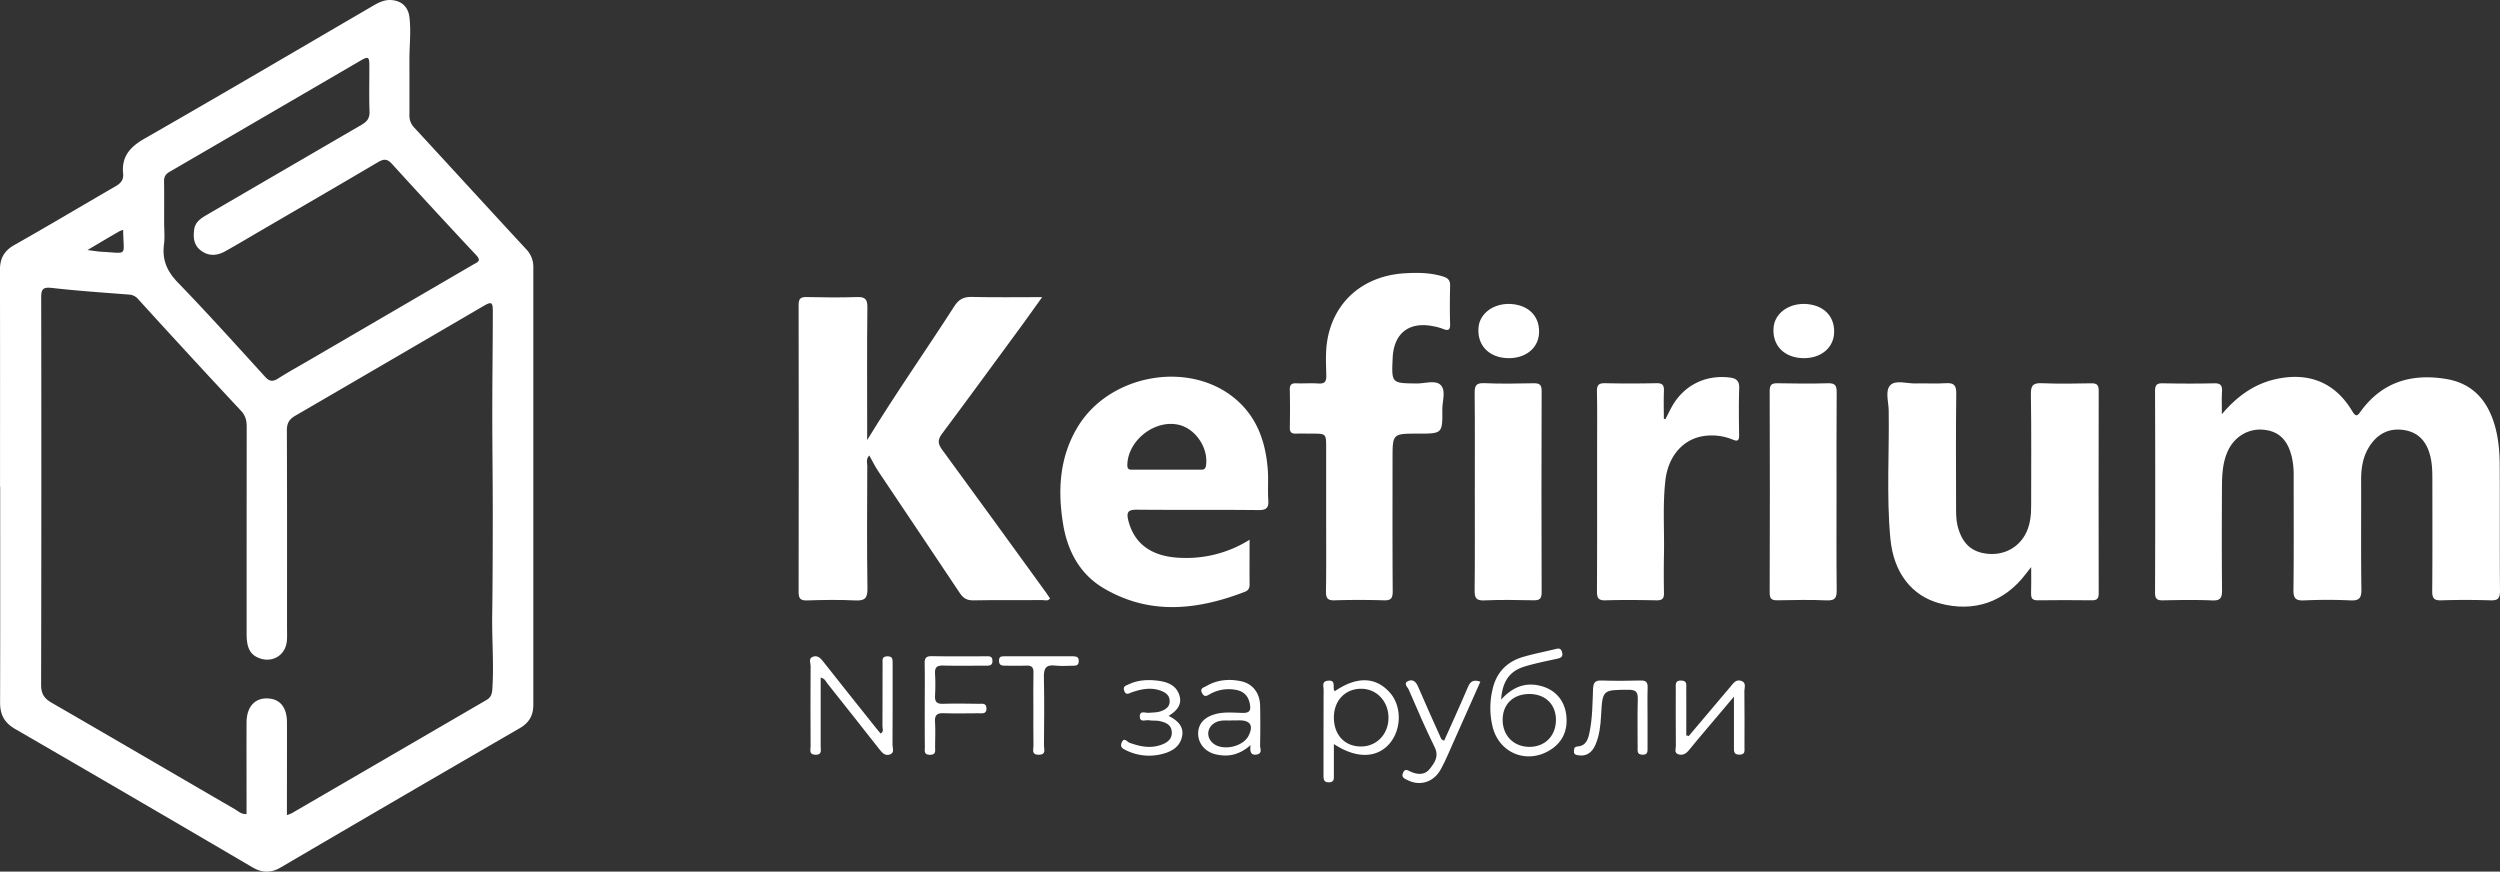 <svg id="Слой_1" data-name="Слой 1" xmlns="http://www.w3.org/2000/svg" viewBox="0 0 1684.02 587.14"><rect x="0" y="0" width="1684.02" height="587.14" fill="#333333" stroke="none"/><defs><style>.cls-1{fill:#fff;}</style></defs><path class="cls-1" d="M106,588.41c0-48.64.07-97.29-.06-145.94,0-7.76,2.77-13,9.76-16.9,22.72-12.83,45.13-26.22,67.72-39.3,3.54-2,6-4.18,5.49-8.88-1.11-11.23,4.57-17.81,14.25-23.35,51.54-29.51,102.74-59.63,154.05-89.55,3.92-2.29,7.82-4.29,12.65-3.87,6.81.59,11.07,4.68,11.91,11.49,1.17,9.43,0,18.84,0,28.25,0,12.58.05,25.15,0,37.72a11.58,11.58,0,0,0,3.3,8.49c25.18,27.27,50.21,54.69,75.42,81.93a16.9,16.9,0,0,1,4.74,12.16q0,147.29,0,294.58c0,7.21-2.73,12.12-9.18,15.85q-80.61,46.68-161,93.8c-6.53,3.82-12.49,3.72-19-.09Q196.29,798,116.3,751.67c-7.48-4.31-10.29-9.77-10.26-18,.14-48.42.07-96.84.07-145.26Zm193.24,221.2a25.12,25.12,0,0,0,3.18-1.2q65.66-38.17,131.31-76.36c2.89-1.68,3.66-3.91,3.88-7.15,1.14-16.67-.31-33.31-.08-50,.32-23.18.38-46.36.38-69.54,0-22.28-.33-44.55-.32-66.83,0-22.73.34-45.46.36-68.19,0-6.44-.91-6.78-6.43-3.56Q368.29,503.73,305,540.53c-4.24,2.45-5.81,5.12-5.79,10.06.2,44.15.12,88.31.11,132.46,0,3.15.17,6.33-.13,9.45-.89,9.21-9.32,14.56-18,11.6-6.46-2.2-9.08-6.79-9.09-16.3q0-69.94.06-139.89c0-4.24-.86-7.5-4-10.82q-34.8-37.26-69.1-75a8.62,8.62,0,0,0-6.28-3.11c-17.27-1.34-34.57-2.5-51.77-4.46-6-.68-7.29.7-7.28,6.44q.23,130.42-.06,260.85c0,6.14,2.11,9.25,7.11,12.13,41.12,23.75,82.09,47.75,123.17,71.57,2.38,1.38,4.55,3.66,8.11,3.41V802.1c0-18.24-.06-36.49,0-54.74,0-10.42,5.31-16.5,13.85-16.34s13.31,5.86,13.36,16c.08,12.84,0,25.68,0,38.52ZM216.54,409.8c0,5.18.54,10.43-.11,15.52-1.32,10.37,2.1,18.08,9.47,25.67,20,20.67,39.29,42.13,58.7,63.42,2.84,3.11,5.08,3.4,8.57,1.2,7-4.44,14.33-8.48,21.53-12.68q55.11-32.13,110.23-64.26c2.55-1.48,5.54-2.28,1.92-6.14Q398.24,402,370.05,371c-3.33-3.67-5.66-3.44-9.59-1.12-26.16,15.47-52.46,30.67-78.72,46-8,4.64-15.89,9.4-23.95,13.89-5.22,2.9-10.63,3.61-15.94-.05s-5.79-8.81-5.09-14.42c.67-5.36,4.78-7.82,8.94-10.24q51.92-30.24,103.86-60.45c3.73-2.16,5.5-4.46,5.34-9-.37-10.12-.09-20.27-.12-30.4,0-6.55-.61-6.92-6.27-3.62Q284.36,339,220.18,376.32c-2.74,1.59-3.74,3.4-3.69,6.45C216.63,391.77,216.54,400.79,216.54,409.8ZM164.91,429c4.44.55,7.1,1.05,9.77,1.18,18,.88,14.42,3.52,14.27-14.75a14.44,14.44,0,0,0-2.49.89C179.73,420.19,173,424.16,164.91,429Z" transform="translate(-105.98 -260.56)"/><path class="cls-1" d="M1602.65,539.55c10.29-12.13,22-20.65,37.31-23.82,21.78-4.5,39.23,2.8,50.55,21.86,2.72,4.57,3.86,2.53,5.84-.17,14.38-19.58,34-25.38,57.23-21.6,17.55,2.86,27.6,13.93,32.61,30.33,2.72,8.92,3.55,18.13,3.61,27.36.18,28.38-.07,56.77.2,85.15,0,5.25-1.63,6.45-6.55,6.29q-16.54-.53-33.11,0c-4.85.15-6-1.48-6-6.13.22-25,.11-50,.1-75,0-5.41-.1-10.79-1.42-16.1-2.33-9.38-7.62-15.83-17.45-17.43-9.57-1.56-17.27,1.94-22.8,9.89-5,7.12-6.34,15.22-6.31,23.74.08,24.56-.18,49.12.18,73.67.09,6-1.6,7.69-7.52,7.4-10.34-.5-20.74-.45-31.08,0-5.52.24-7.24-1.22-7.17-7,.32-25.68.14-51.37.15-77a54.42,54.42,0,0,0-1.14-12.06c-2.67-11.8-8.67-17.84-19-18.89s-19.9,4.65-24.34,14.59c-3.39,7.6-3.79,15.72-3.83,23.83-.11,23.2-.17,46.41.06,69.61,0,5-.89,7.18-6.55,6.94-11-.47-22.08-.28-33.11-.06-3.94.08-5.49-.78-5.47-5.16q.24-67.92,0-135.84c0-4.34,1.45-5.28,5.43-5.19,11.49.23,23,.26,34.47,0,4.33-.1,5.4,1.55,5.2,5.5C1602.45,529.31,1602.65,534.44,1602.65,539.55Z" transform="translate(-105.98 -260.56)"/><path class="cls-1" d="M690.11,557c19.3-31.64,39.65-60.48,58.71-90.16,3.1-4.83,6.41-6.4,12-6.26,15.27.38,30.56.13,47.17.13-4.6,6.42-8.53,12-12.57,17.53C777.17,503.09,759,528,740.54,552.72c-3.22,4.29-2.76,6.9.2,10.94,23.44,31.94,46.64,64.06,69.91,96.12.91,1.26,1.75,2.57,2.63,3.87-1.44,2.06-3.4,1.13-5,1.14-15.54.09-31.09-.13-46.62.17-4.45.09-6.88-1.5-9.24-5.06-18.19-27.37-36.6-54.6-54.86-81.92-2.21-3.32-4-7-6-10.61-2.43,2.31-1.38,4.93-1.38,7.22-.09,27.47-.31,54.95.12,82.42.11,6.8-2,8.28-8.31,8-10.78-.53-21.62-.36-32.42,0-4.55.13-5.64-1.43-5.64-5.76q.18-96.61,0-193.24c0-4.14,1.2-5.44,5.34-5.35,11.26.25,22.53.38,33.78,0,5.5-.2,7.27,1.2,7.2,7-.32,27-.14,54.05-.14,81.08Z" transform="translate(-105.98 -260.56)"/><path class="cls-1" d="M1474.2,642.55c-2,2.53-2.79,3.52-3.57,4.54-14.45,19.08-35,26.12-58,19.92-19-5.11-31.13-20.73-33.28-43.68-2.69-28.76-.67-57.61-1.13-86.42-.1-5.77-2.54-13.25,1.12-16.91s11.12-1,16.91-1.15c6.75-.2,13.53.3,20.26-.16,5.49-.37,7.29,1.19,7.22,7-.33,25.22-.16,50.44-.12,75.67,0,4.49-.08,9,1,13.42,3,11.9,9.48,17.92,20.73,18.86s21.17-4.73,25.76-14.82c2.58-5.66,3.1-11.66,3.08-17.8,0-25,.21-50-.18-75-.09-6.16,1.78-7.57,7.58-7.32,11,.46,22.07.27,33.1.06,3.86-.08,5,1.2,5,5q-.15,68.24,0,136.48c0,3.5-1.08,4.73-4.63,4.69q-18.24-.25-36.49,0c-3.8.06-4.52-1.65-4.42-4.9C1474.32,654.85,1474.2,649.67,1474.2,642.55Z" transform="translate(-105.98 -260.56)"/><path class="cls-1" d="M947.7,624.14c0,11-.06,20.61,0,30.27,0,2.38-.9,3.91-3,4.72-32.15,12.44-64.35,16-95.42-2.42-16.21-9.62-24.42-25.48-27.31-43.88-3.59-22.78-2.18-44.92,10.26-65.18,21.18-34.49,73.13-44.29,104.4-19.62,15.77,12.43,21.92,29.75,23.35,49.06.5,6.73-.13,13.53.33,20.26.36,5.22-1.16,6.86-6.62,6.8-27.25-.3-54.51,0-81.76-.26-6-.06-7.34,1.61-5.9,7.29,4,15.71,15.54,24.28,34.81,25.12A80.13,80.13,0,0,0,947.7,624.14Zm-55.85-47.21c7.41,0,14.82,0,22.23,0,2,0,3.79.32,4.26-2.78,1.77-11.47-6.7-24.56-18.05-27.36-16.15-4-34.53,10.26-34.93,26.86-.09,3.71,2,3.28,4.26,3.28C877,576.94,884.44,576.93,891.85,576.93Z" transform="translate(-105.98 -260.56)"/><path class="cls-1" d="M999.29,608.75V562.12c0-9.47,0-9.47-9.82-9.47-3.38,0-6.76-.12-10.13,0-3,.13-4.61-.56-4.54-4q.27-12.84,0-25.68c-.07-3.29,1.21-4.32,4.35-4.21,5,.18,9.93-.2,14.86.12,4.14.27,5.47-1.09,5.38-5.3-.17-7.86-.63-15.89.64-23.58,4.4-26.65,24.68-43.86,52.66-45.39,8.56-.47,17.07-.38,25.42,2.24,3.35,1,4.76,2.63,4.68,6.19-.19,8.56-.28,17.13,0,25.68.16,4.68-1.67,4.67-5.09,3.27a36.06,36.06,0,0,0-5.85-1.59c-16.53-3.53-27,4.48-27.76,21.23-.8,17.18-.8,17.06,16.24,17.24,5.54.06,12.72-2.51,16.21,1.16s1,10.74,1,16.31c.15,16.31.06,16.31-16.46,16.31-17.07,0-17.07,0-17.07,17.09,0,29.73-.1,59.47.11,89.2,0,4.76-1.3,6.15-6,6-11-.34-22.08-.36-33.11,0-5,.17-5.91-1.72-5.84-6.21C999.43,642.09,999.29,625.42,999.29,608.75Z" transform="translate(-105.98 -260.56)"/><path class="cls-1" d="M1227.79,543c1.4-2.74,2.73-5.53,4.22-8.22,8-14.53,22.51-21.86,38.94-19.94,4.45.52,6.75,2.11,6.57,7.2-.36,10.57-.19,21.15-.06,31.73,0,3.53-.9,4.3-4.26,2.94a36.91,36.91,0,0,0-19.87-2.39c-14,2.24-23.74,13.82-25.55,30-1.83,16.38-.64,32.82-.93,49.23-.16,8.77-.18,17.56,0,26.33.09,3.75-1.05,5.13-5,5.06-11.47-.22-23-.35-34.43,0-5.13.18-5.73-2-5.71-6.29.16-30.6.09-61.21.09-91.82,0-14.17.17-28.36-.11-42.53-.08-4.49,1.33-5.71,5.7-5.61,11.47.28,23,.23,34.43,0,3.86-.07,5.13,1.21,5,5-.26,6.29-.07,12.6-.07,18.9Z" transform="translate(-105.98 -260.56)"/><path class="cls-1" d="M1099.42,591.8c0-22.08.13-44.16-.1-66.23-.06-5,.8-7.17,6.49-6.91,11,.5,22.08.29,33.12.07,3.93-.08,5.53.81,5.51,5.18q-.23,67.92,0,135.85c0,4.42-1.68,5.22-5.56,5.15-11-.2-22.1-.43-33.11.08-5.78.27-6.51-2-6.46-7C1099.54,636,1099.42,613.88,1099.42,591.8Z" transform="translate(-105.98 -260.56)"/><path class="cls-1" d="M1343.08,591.81c0,22.08-.13,44.16.11,66.23,0,5-.91,7.18-6.56,6.94-11-.47-22.08-.28-33.11-.06-4,.08-5.48-.8-5.47-5.17q.24-67.92,0-135.85c0-4.35,1.48-5.25,5.45-5.17,11.26.23,22.54.32,33.79,0,5-.15,5.93,1.69,5.89,6.21C1343,547.2,1343.08,569.5,1343.08,591.81Z" transform="translate(-105.98 -260.56)"/><path class="cls-1" d="M1321.27,501.81c-13.47.05-22-8.83-20.49-21.37a14.77,14.77,0,0,1,.72-3.09c3.12-8.73,13.46-13.63,24.4-11.6,10.11,1.88,16,9.13,15.55,19.11S1332.74,501.76,1321.27,501.81Z" transform="translate(-105.98 -260.56)"/><path class="cls-1" d="M1122.51,501.81c-13.48.05-22-8.83-20.49-21.37a14.17,14.17,0,0,1,.72-3.09c3.12-8.73,13.45-13.63,24.39-11.6,10.11,1.88,16,9.13,15.56,19.11S1134,501.76,1122.51,501.81Z" transform="translate(-105.98 -260.56)"/><path class="cls-1" d="M1117.12,731.85c7.87-8.68,16.48-11.92,26.85-9.21,9.72,2.55,16.11,9.81,17.12,20.24,1,9.74-2.61,17.81-11.08,23-15.51,9.5-33.9,2.14-38.5-15.38a53.64,53.64,0,0,1-.17-25.41c2.5-11.35,9.5-18.74,20.54-22,7.11-2.1,14.42-3.48,21.63-5.25,2.1-.51,3.88-1,4.67,2,.84,3.12-.72,3.89-3.31,4.46-7.24,1.59-14.54,3-21.64,5.16C1123,712.48,1118.06,719.27,1117.12,731.85Zm19.31,31.8c10.32-.06,17.55-7.44,17.64-18s-7.15-17.59-17.89-17.6c-10.89,0-18,6.88-18,17.43C1118.23,756.23,1125.73,763.71,1136.43,763.65Z" transform="translate(-105.98 -260.56)"/><path class="cls-1" d="M658.79,717c0,15.8,0,31.11,0,46.41,0,2.45,1.09,5.66-3.52,5.57s-3.24-3.48-3.26-5.79c-.09-18-.12-36,0-54,0-2.12-1.68-5.27,1.76-6.33,3-.93,4.86.94,6.69,3.27,11.81,15,23.77,30,35.69,44.91,1,1.22,2,2.39,3,3.62,2.37-1.25,1.25-3.27,1.26-4.78.11-14.19,0-28.37.08-42.55,0-2.18-.55-4.55,3.09-4.67,3.87-.13,3.69,2.2,3.68,4.81,0,18.23.05,36.47-.08,54.7,0,2.21,1.51,5.32-1.55,6.54-3.26,1.31-5.3-.92-7.24-3.39-11.66-14.87-23.43-29.66-35.17-44.47C662.19,719.43,661.56,717.6,658.79,717Z" transform="translate(-105.98 -260.56)"/><path class="cls-1" d="M1004.49,761.75v21.09c0,2.28.25,4.57-3.2,4.69-3.77.13-3.78-2.26-3.78-4.88,0-19.12,0-38.25.07-57.37,0-2.31-1.49-5.82,3-6.2,5.08-.45,3.37,3.5,3.92,6a4,4,0,0,0,.59,1.09c14.82-10.15,27.63-9.82,37.17,1,8,9.07,7.93,24.58-.22,34.21C1033.58,771.32,1019.67,771.77,1004.49,761.75Zm36.78-17.31c.2-11.22-7.85-19.94-18.39-19.92-10.72,0-18.25,7.82-18.38,19.05-.14,11.82,7.12,19.77,18.13,19.83C1033.12,763.46,1041.08,755.37,1041.27,744.44Z" transform="translate(-105.98 -260.56)"/><path class="cls-1" d="M1243.53,756.35,1271.72,723c1.88-2.23,3.64-5,7.15-3.82,3.68,1.2,2.11,4.54,2.14,6.92.16,12.6.09,25.21.06,37.81,0,2.38.64,5-3.42,5-3.83,0-3.68-2.25-3.67-4.86,0-10.74,0-21.47,0-34.22-6.89,8.15-12.6,14.88-18.29,21.63-4.06,4.81-8.15,9.59-12.1,14.5-1.89,2.34-4.15,3.6-7,2.72-3.08-1-1.71-3.81-1.73-5.8-.13-12.83-.07-25.66-.06-38.49,0-2.64-.64-5.61,3.78-5.42,4,.17,3.26,3,3.28,5.31.07,10.53,0,21.07,0,31.61Z" transform="translate(-105.98 -260.56)"/><path class="cls-1" d="M948.41,762.45c-7.67,6.75-15.15,8.09-23.26,6.31-7-1.54-11.86-7-12.08-13.53-.22-6.78,3.86-11.53,11.59-13.64,6.2-1.69,12.53-.88,18.79-.81,4.14,0,5.08-1.67,4.57-5.24-.79-5.47-3.59-9.1-9.19-10.21A25.71,25.71,0,0,0,921.21,728c-2,1.09-3.85,2.59-5.49-.51-1.77-3.32,1.17-3.82,2.89-4.82,7.38-4.26,15.41-4.94,23.52-3.18,7.72,1.68,12.46,7.94,12.66,16.22.21,9,.18,18,0,27,0,2.07,1.72,5.25-2.11,6.08S947.67,767.18,948.41,762.45ZM936,745.83c-2.87.3-6.73-.51-10.42,1-6.53,2.73-7.71,10.24-2.26,14.58,6.45,5.13,19.89,2.2,23.66-5.16,3.47-6.77,1.36-10.43-6-10.45Z" transform="translate(-105.98 -260.56)"/><path class="cls-1" d="M728.9,735.36c0-9.23.14-18.47-.06-27.7-.09-3.67.83-5.18,4.84-5.1,12.15.23,24.32.08,36.48.09,2,0,4.16-.34,4.33,2.78.18,3.32-1.81,3.56-4.32,3.55-9.68-.05-19.37.15-29-.1-4.17-.1-5.58,1.34-5.34,5.44a133.93,133.93,0,0,1,0,14.86c-.22,4.06,1.18,5.6,5.36,5.47,8.1-.26,16.22-.1,24.32,0,2.15,0,4.79-.58,4.94,2.94.17,4-2.69,3.44-5.11,3.45-7.88,0-15.77.21-23.65-.06-4.31-.14-6.14,1.13-5.88,5.69.33,5.61.12,11.26.06,16.89,0,2.54.88,5.59-3.68,5.44-4.13-.14-3.2-2.94-3.22-5.21C728.87,754.28,728.9,744.82,728.9,735.36Z" transform="translate(-105.98 -260.56)"/><path class="cls-1" d="M1078.81,759.41c5.33-11.95,10.85-23.95,16-36.1,1.67-3.93,3.88-5.16,8.35-3.54-5.94,13.35-11.82,26.64-17.76,39.9-2.85,6.35-5.49,12.82-8.79,18.94-4.76,8.81-14,11.72-22.41,7.48-1.89-1-4.46-1.68-3.15-4.88s3-1.85,5.19-.84c4.56,2.06,9.49,2.46,12.91-1.94,3.24-4.16,6.3-8.35,3.21-14.61-6.26-12.68-11.8-25.72-17.43-38.7-.74-1.72-4-4.3-.28-5.87,3.12-1.33,5.19.6,6.57,3.84,4.74,11.15,9.78,22.19,14.73,33.25C1076.48,757.52,1076.67,759,1078.81,759.41Z" transform="translate(-105.98 -260.56)"/><path class="cls-1" d="M1215.78,744.54q0,9.78,0,19.56c0,2.51.37,5-3.59,4.83-3.57-.18-3.07-2.54-3.08-4.73,0-10.79-.22-21.59.09-32.37.13-4.77-.86-6.67-6.2-6.64-17.6.1-17.55-.13-18.53,17.49-.37,6.74-1.1,13.47-3.87,19.74-2.22,5-5.88,7.88-11.7,6.87-1.36-.24-2.73-.58-2.69-2.39,0-1.59,0-3.32,2.23-3.48,6.15-.45,7.37-5.11,8.32-9.84,1.92-9.51,1.92-19.22,2.31-28.85.17-4.3,1.29-5.94,5.8-5.78,8.76.32,17.54.23,26.3,0,3.52-.07,4.77,1.12,4.67,4.64C1215.63,730.59,1215.78,737.57,1215.78,744.54Z" transform="translate(-105.98 -260.56)"/><path class="cls-1" d="M802.07,738.5c0-8.32-.13-16.63.06-24.94.08-3.54-1.21-4.78-4.69-4.64-4.94.19-9.89,0-14.83.05-2.45,0-3.73-.77-3.69-3.49s1.54-2.84,3.52-2.84c15.5,0,31,0,46.52,0,2.49,0,3.78.77,3.67,3.46-.1,2.49-1.61,2.89-3.61,2.88-4,0-8.15.4-12.13-.09-6.5-.8-7.89,2-7.74,8,.36,15.27.18,30.56.05,45.84,0,2.47,1.68,6.21-3.5,6.23s-3.52-3.66-3.57-6.17C802,754.68,802.07,746.59,802.07,738.5Z" transform="translate(-105.98 -260.56)"/><path class="cls-1" d="M893.17,742.78c6.36,3.27,10.73,7.45,8.88,14.6s-8,9.94-14.56,11.4a34.87,34.87,0,0,1-23-2.84c-2.1-1-4.17-2.08-3-5,1.64-4.16,3.68-.68,5.27-.09,7.14,2.63,14.3,4.08,21.7,1.33,4-1.5,7.25-3.92,6.82-8.85-.42-4.73-4.19-6.12-8-7-2.36-.56-4.95-.17-7.36-.6-2.25-.4-6.24,1.8-6.15-2.73.09-4,3.75-2.1,5.84-2.28,3.14-.27,6.28-.12,9.27-1.42s5.05-3.07,5-6.48-2.1-5.37-5-6.59c-6.87-2.94-13.64-1.68-20.38.63-1.95.67-4.16,2.44-5.3-1.17-.93-3,1.38-3.34,3.12-4.17,6.33-3,13.1-3.26,19.83-2.4,6.2.79,12.1,3,14.22,9.66C902.44,735,898.85,739.33,893.17,742.78Z" transform="translate(-105.98 -260.56)"/></svg>
